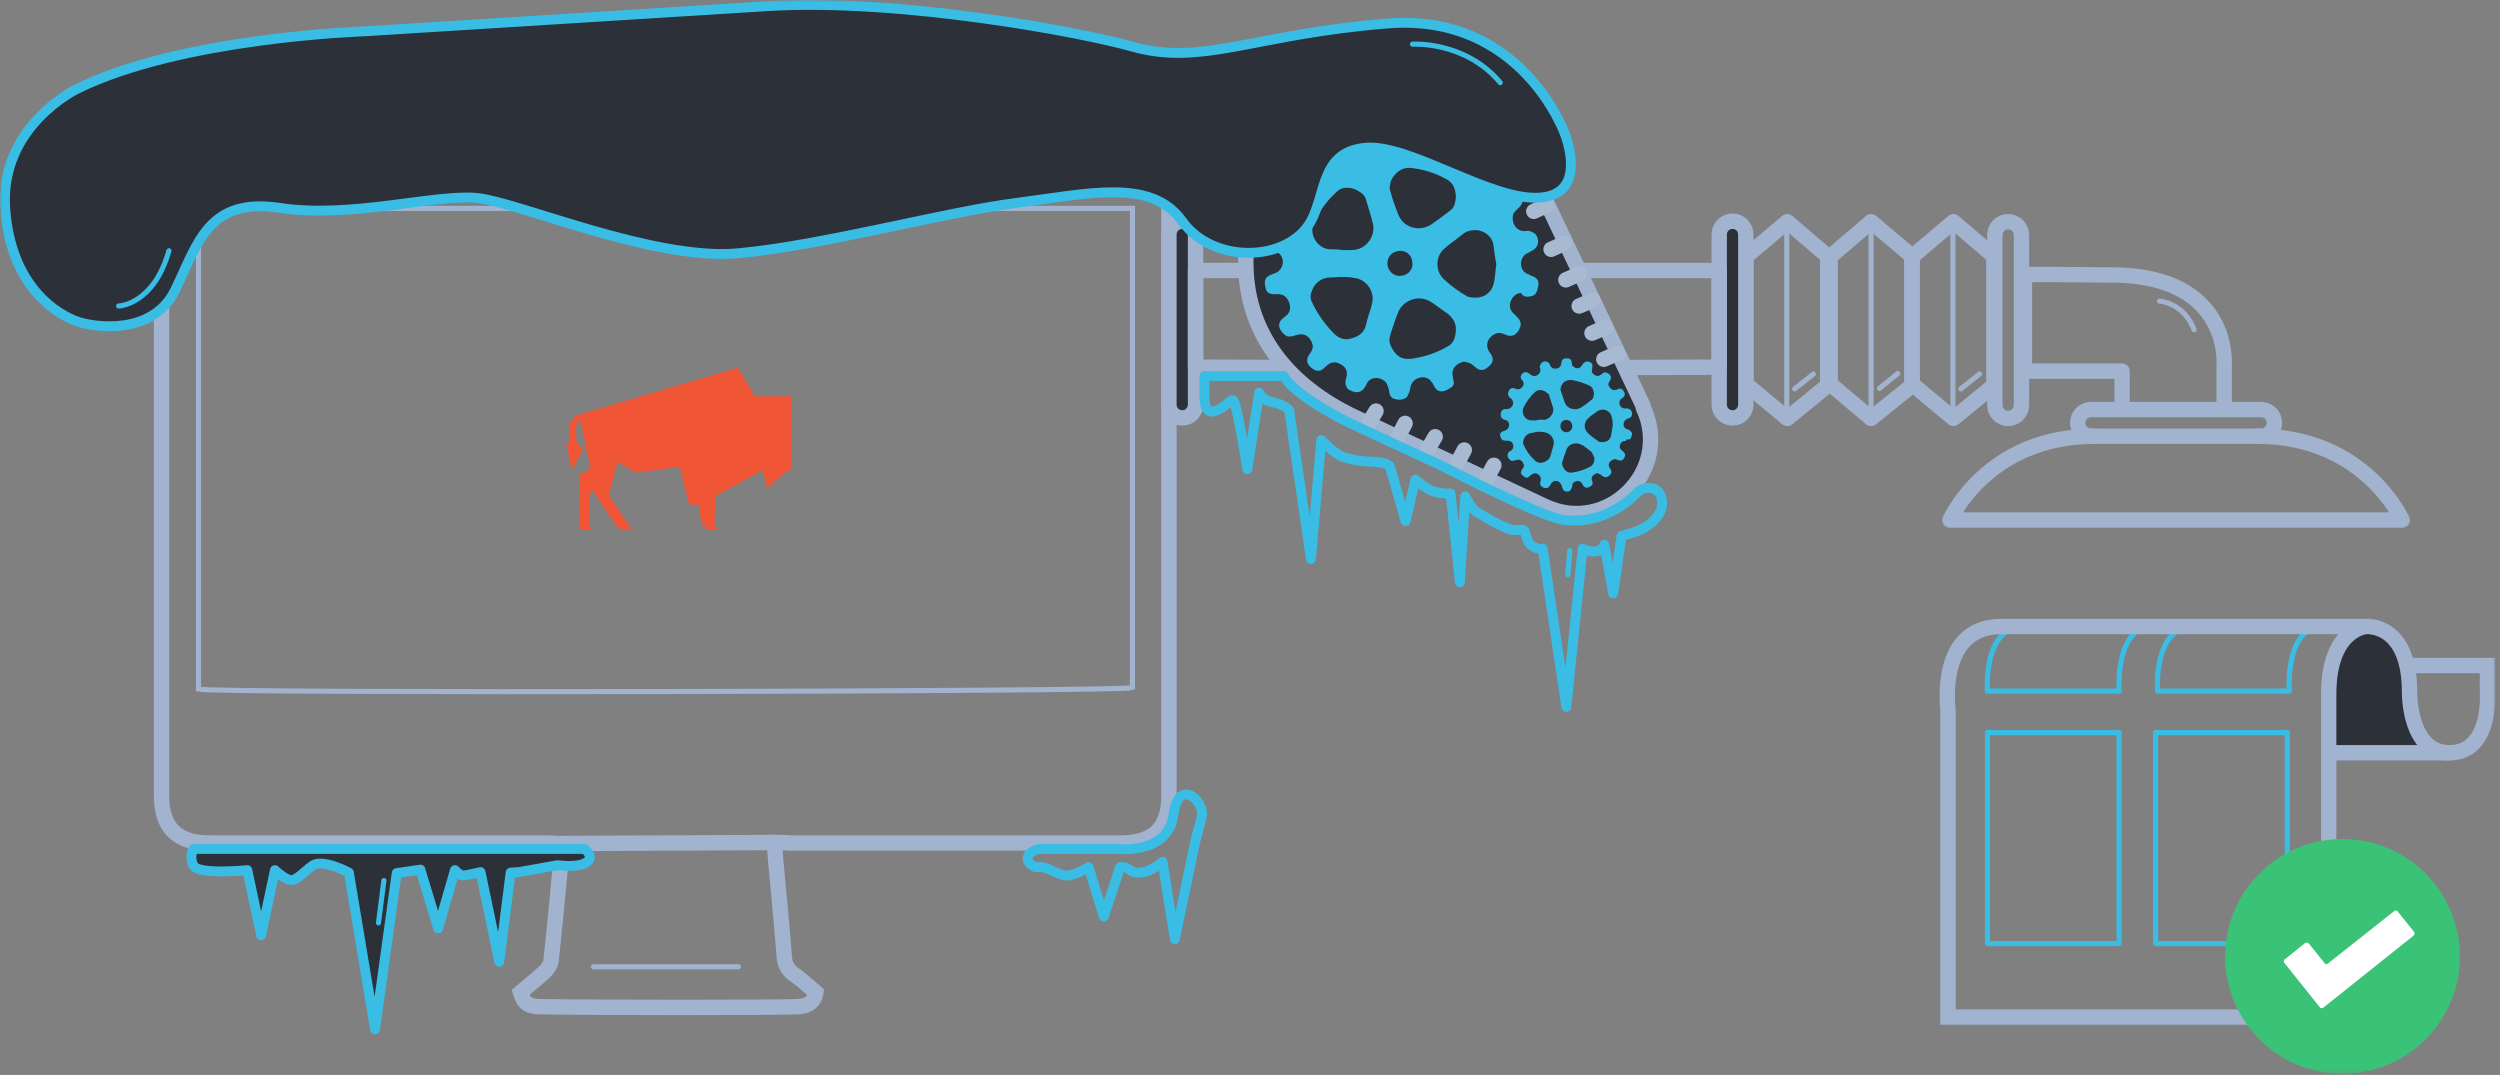 <?xml version="1.0" encoding="UTF-8"?>
<svg width="507px" height="218px" viewBox="0 0 507 218" version="1.1" xmlns="http://www.w3.org/2000/svg" xmlns:xlink="http://www.w3.org/1999/xlink">
    <rect x="0" y="0" width="507" height="218" fill="#808080" stroke="none"/>
    <!-- Generator: Sketch 46 (44423) - http://www.bohemiancoding.com/sketch -->
    <title>Page 1</title>
    <desc>Created with Sketch.</desc>
    <defs>
        <polygon id="path-1" points="0 217.76 506.052 217.76 506.052 0 0 0"></polygon>
    </defs>
    <g id="Main" stroke="none" stroke-width="1" fill="none" fill-rule="evenodd">
        <g id="Bison" transform="translate(-613, -4499)">
            <g id="Page-1" transform="translate(613, 4499)">
                <path d="M157.056,170.86 C157.156,172.56 157.256,173.76 157.356,175.06 C157.956,181.36 158.556,187.66 159.056,194.06 C159.156,195.56 159.756,196.66 160.956,197.56 C162.556,198.66 163.956,199.96 165.456,201.26 C165.056,203.66 163.356,204.06 161.656,204.16 C156.356,204.36 121.856,204.36 109.956,204.16 C107.156,204.16 106.256,203.56 105.556,201.26 C107.056,199.96 108.756,198.66 110.256,197.26 C110.956,196.66 111.656,195.66 111.756,194.86 C112.556,187.36 113.256,179.86 113.956,172.36 C113.956,172.06 113.856,171.76 113.756,171.16 C112.756,171.06 111.856,170.96 110.856,170.96 L42.356,170.96 C35.956,170.96 32.756,167.86 32.756,161.36 L32.756,43.16 C32.756,36.66 35.956,33.46 42.456,33.46 L227.256,33.46 C233.856,33.46 237.056,36.66 237.056,43.16 L237.056,161.36 C237.056,167.96 233.956,170.96 227.256,170.96 L160.156,170.96 C159.256,170.86 158.256,170.86 157.056,170.86 Z" id="Stroke-1" stroke="#A1B3CE" stroke-width="3.12"></path>
                <path d="M40.256,139.76 C43.556,140.66 228.356,140.26 229.656,139.46 L229.656,42.26 L40.256,42.26 C40.256,74.96 40.256,107.36 40.256,139.76 Z" id="Stroke-3" stroke="#A1B3CE" stroke-width="1.04"></path>
                <polygon id="Fill-5" fill="#F05635" points="153.056 80.36 149.656 74.56 117.156 84.16 115.456 85.66 115.456 89.46 114.856 90.16 115.956 95.36 118.256 91.16 116.856 89.56 116.856 86.46 116.956 86.06 117.656 85.06 119.756 95.06 117.456 96.36 117.456 106.66 117.456 106.86 117.456 107.36 120.356 107.36 119.456 106.66 119.456 100.36 120.156 99.46 125.156 106.86 126.056 106.96 125.456 107.36 128.156 107.36 123.456 100.46 125.256 93.66 128.956 95.86 137.856 94.66 139.756 102.36 141.756 102.36 142.256 106.36 143.256 106.76 143.056 107.36 145.856 107.36 144.956 106.86 144.956 103.66 145.156 100.56 154.656 95.36 155.556 99.06 159.756 95.36 160.456 95.36 160.456 80.36"></polygon>
                <path d="M120.356,196.06 L149.756,196.06" id="Stroke-7" stroke="#A1B3CE" stroke-width="1.04" stroke-linecap="round" stroke-linejoin="round"></path>
                <path d="M113.756,171.06 L157.056,170.86" id="Stroke-9" stroke="#A1B3CE" stroke-width="3.12" stroke-linecap="round" stroke-linejoin="round"></path>
                <polygon id="Stroke-11" stroke="#A1B3CE" stroke-width="3.12" stroke-linecap="round" stroke-linejoin="round" points="362.455 84.86 354.055 77.86 354.055 52.06 362.455 44.96 370.656 51.96 370.656 78.16"></polygon>
                <path d="M362.356,44.96 L362.356,84.86" id="Stroke-13" stroke="#A1B3CE" stroke-width="1.04" stroke-linecap="round" stroke-linejoin="round"></path>
                <polygon id="Stroke-15" stroke="#A1B3CE" stroke-width="3.12" stroke-linecap="round" stroke-linejoin="round" points="379.455 84.86 371.156 77.86 371.156 52.06 379.455 44.96 387.755 51.96 387.755 78.16"></polygon>
                <path d="M379.455,44.96 L379.455,84.86" id="Stroke-17" stroke="#A1B3CE" stroke-width="1.04" stroke-linecap="round" stroke-linejoin="round"></path>
                <path d="M367.756,75.86 L363.956,78.86" id="Stroke-19" stroke="#A1B3CE" stroke-width="1.04" stroke-linecap="round" stroke-linejoin="round"></path>
                <path d="M384.856,75.76 L381.156,78.76" id="Stroke-21" stroke="#A1B3CE" stroke-width="1.04" stroke-linecap="round" stroke-linejoin="round"></path>
                <polygon id="Stroke-23" stroke="#A1B3CE" stroke-width="3.12" stroke-linecap="round" stroke-linejoin="round" points="396.156 84.86 387.755 77.86 387.755 52.06 396.156 44.96 404.356 51.96 404.356 78.16"></polygon>
                <path d="M396.055,44.96 L396.055,84.86" id="Stroke-25" stroke="#A1B3CE" stroke-width="1.04" stroke-linecap="round" stroke-linejoin="round"></path>
                <path d="M401.455,75.86 L397.656,78.86" id="Stroke-27" stroke="#A1B3CE" stroke-width="1.04" stroke-linecap="round" stroke-linejoin="round"></path>
                <path d="M409.955,82.16 L409.955,47.66 C409.955,46.16 408.755,44.96 407.255,44.96 C405.755,44.96 404.555,46.16 404.555,47.66 L404.555,82.16 C404.555,83.66 405.755,84.86 407.255,84.86 C408.755,84.86 409.955,83.66 409.955,82.16 Z" id="Stroke-29" stroke="#A1B3CE" stroke-width="3.12" stroke-linecap="round" stroke-linejoin="round"></path>
                <path d="M348.656,47.56 L348.656,82.06 C348.656,83.56 349.856,84.76 351.356,84.76 C352.856,84.76 354.055,83.56 354.055,82.06 L354.055,47.56 C354.055,46.06 352.856,44.86 351.356,44.86 C349.856,44.86 348.656,46.06 348.656,47.56" id="Fill-31" fill="#2C3039"></path>
                <path d="M348.656,47.56 L348.656,82.06 C348.656,83.56 349.856,84.76 351.356,84.76 C352.856,84.76 354.055,83.56 354.055,82.06 L354.055,47.56 C354.055,46.06 352.856,44.86 351.356,44.86 C349.856,44.86 348.656,46.06 348.656,47.56 Z" id="Stroke-33" stroke="#A1B3CE" stroke-width="3.12" stroke-linecap="round" stroke-linejoin="round"></path>
                <polyline id="Stroke-35" stroke="#A1B3CE" stroke-width="3.12" stroke-linecap="round" stroke-linejoin="round" points="312.756 74.56 322.456 74.56 348.656 74.46 348.656 54.86 312.756 54.86"></polyline>
                <path d="M242.456,47.56 L242.456,82.06 C242.456,83.56 241.256,84.76 239.756,84.76 C238.256,84.76 237.056,83.56 237.056,82.06 L237.056,47.56 C237.056,46.06 238.256,44.86 239.756,44.86 C241.156,44.86 242.456,46.06 242.456,47.56" id="Fill-37" fill="#2C3039"></path>
                <path d="M242.456,47.56 L242.456,82.06 C242.456,83.56 241.256,84.76 239.756,84.76 C238.256,84.76 237.056,83.56 237.056,82.06 L237.056,47.56 C237.056,46.06 238.256,44.86 239.756,44.86 C241.156,44.86 242.456,46.06 242.456,47.56 Z" id="Stroke-39" stroke="#A1B3CE" stroke-width="3.12" stroke-linecap="round" stroke-linejoin="round"></path>
                <polyline id="Stroke-41" stroke="#A1B3CE" stroke-width="3.12" stroke-linecap="round" stroke-linejoin="round" points="278.356 74.56 268.656 74.56 242.456 74.46 242.456 54.86 278.356 54.86"></polyline>
                <path d="M333.256,82.36 L313.456,40.66 C306.456,27.46 291.956,20.16 277.256,22.46 C262.856,24.66 252.356,37.26 252.656,51.76 L252.656,53.96 C252.956,68.76 262.456,79.16 275.956,85.16 L313.256,102.66 C325.956,108.66 339.256,95.46 333.256,82.66 L333.256,82.36 Z" id="Fill-43" fill="#2C3039"></path>
                <path d="M333.256,82.36 L313.456,40.66 C306.456,27.46 291.956,20.16 277.256,22.46 C262.856,24.66 252.356,37.26 252.656,51.76 L252.656,53.96 C252.956,68.76 262.456,79.16 275.956,85.16 L313.256,102.66 C325.956,108.66 339.256,95.46 333.256,82.66 L333.256,82.36 Z" id="Stroke-45" stroke="#A1B3CE" stroke-width="3.12" stroke-linecap="round" stroke-linejoin="round"></path>
                <path d="M281.356,53.46 C281.356,54.86 282.555,55.96 283.856,55.96 C285.356,55.96 286.455,54.86 286.455,53.56 C286.455,51.96 285.455,50.86 283.955,50.86 C282.356,50.96 281.356,51.96 281.356,53.46 M274.755,50.66 C277.156,50.36 278.955,47.86 278.455,45.46 C278.055,43.76 277.455,42.06 276.955,40.26 C276.856,39.96 276.656,39.66 276.356,39.36 C275.156,38.36 273.856,37.86 272.356,38.16 C272.055,38.26 271.555,38.46 271.356,38.66 C269.255,40.46 267.656,42.66 266.455,45.16 C265.356,47.56 267.255,50.56 269.856,50.56 C270.455,50.56 271.156,50.56 271.755,50.66 C272.555,50.76 273.555,50.76 274.755,50.66 M269.955,56.26 C267.955,56.26 266.555,57.36 265.955,59.26 C265.656,60.06 265.755,60.76 266.156,61.46 C267.255,63.76 268.755,65.86 270.555,67.66 C271.656,68.76 272.856,69.06 274.255,68.56 C275.755,68.16 276.755,67.26 277.055,65.76 C277.356,64.26 277.955,62.96 278.255,61.56 C278.856,59.16 277.156,56.66 274.656,56.36 C273.656,56.16 272.455,56.16 271.455,56.16 C271.455,56.06 271.455,56.06 271.455,56.16 C270.955,56.26 270.455,56.26 269.955,56.26 M302.856,49.56 C302.555,47.96 301.055,46.76 299.356,46.66 C298.356,46.66 297.356,46.86 296.555,47.56 C295.356,48.56 293.955,49.46 292.856,50.46 C291.055,52.06 291.055,55.06 292.856,56.66 C294.255,57.96 295.755,59.06 297.455,60.06 C297.955,60.36 298.856,60.36 299.555,60.36 C301.255,60.26 302.656,59.06 302.955,57.36 C303.255,56.06 303.255,54.86 303.455,53.56 C303.156,52.16 303.055,50.86 302.856,49.56 M293.555,36.46 C291.255,35.16 288.856,34.36 286.156,34.06 C285.055,33.96 284.156,34.26 283.356,34.96 C282.455,35.76 281.856,36.76 281.856,37.96 C281.755,38.46 282.055,38.96 282.156,39.46 C282.555,40.86 283.055,42.26 283.555,43.46 C284.455,45.96 287.656,47.26 290.356,45.46 C291.656,44.56 292.856,43.66 294.156,42.66 C295.055,41.96 295.156,40.96 295.255,39.86 C295.156,38.46 294.856,37.26 293.555,36.46 M293.656,63.66 C292.656,62.96 291.555,62.16 290.555,61.46 C288.955,60.36 287.255,60.16 285.455,61.16 C284.255,61.86 283.656,62.86 283.255,64.06 C282.755,65.46 282.255,66.86 281.856,68.26 C281.555,69.46 282.156,70.46 282.755,71.36 C283.856,72.86 285.255,72.96 286.856,72.66 C289.255,72.26 291.555,71.46 293.755,70.16 C294.656,69.66 295.255,68.56 295.255,66.66 C295.255,65.76 294.856,64.66 293.656,63.66 M308.555,59.46 C307.055,59.26 305.755,61.36 306.356,62.76 C306.555,63.26 307.055,63.66 307.455,64.06 C308.055,64.66 308.555,65.26 308.356,66.16 C307.856,67.66 306.856,68.66 305.055,67.76 C304.656,67.56 303.955,67.46 303.555,67.56 C302.055,68.06 300.856,69.76 302.156,71.56 C303.055,72.66 302.856,73.66 301.755,74.46 C300.755,75.26 300.055,75.26 298.955,74.26 C298.656,74.06 298.455,73.76 298.055,73.66 C297.656,73.46 297.156,73.36 296.755,73.36 C295.555,73.66 294.156,74.66 294.656,76.46 C294.656,76.66 294.656,76.86 294.755,77.06 C294.955,77.76 294.755,78.36 294.156,78.66 C292.656,79.66 291.455,79.76 290.656,77.96 C290.555,77.86 290.555,77.66 290.455,77.66 C289.955,76.76 289.055,76.36 288.055,76.56 C287.055,76.76 286.255,77.46 286.055,78.46 C285.955,78.76 285.955,79.06 285.856,79.36 C285.656,79.76 285.555,80.36 285.156,80.66 C284.356,81.16 283.555,81.16 282.656,80.86 C281.856,80.56 281.755,79.76 281.656,78.96 C281.555,78.56 281.356,78.06 281.156,77.66 C280.156,76.36 277.755,76.16 277.055,78.06 C276.156,79.96 274.755,79.76 273.455,78.96 C273.055,78.66 272.856,78.06 272.856,77.56 C272.856,77.26 272.955,76.76 273.055,76.46 C273.356,75.26 272.955,74.46 271.856,73.86 C270.856,73.26 269.955,73.36 269.055,74.16 C268.755,74.46 268.455,74.66 268.156,74.96 C267.656,75.26 267.156,75.26 266.656,75.06 C265.055,74.16 264.555,73.06 265.755,71.56 C265.755,71.46 265.856,71.36 265.955,71.26 C266.255,70.66 266.356,70.16 266.055,69.46 C265.356,67.86 264.156,67.46 262.555,68.06 C262.055,68.26 261.156,68.36 260.755,68.06 C259.555,67.16 258.555,65.56 260.555,64.26 L260.656,64.16 C262.156,63.16 261.656,61.36 260.955,60.46 C260.255,59.56 259.356,59.66 258.356,59.66 C257.455,59.66 256.856,59.36 256.656,58.36 C256.255,56.86 256.555,56.06 258.156,55.56 C258.356,55.46 258.455,55.46 258.656,55.36 C259.555,55.06 260.156,54.06 260.156,53.16 C260.156,52.16 259.656,51.36 258.656,50.96 C258.356,50.76 257.856,50.76 257.656,50.56 C257.356,50.26 256.755,49.76 256.755,49.36 C256.555,47.96 257.055,46.36 258.955,46.56 C259.255,46.56 259.455,46.66 259.755,46.56 C260.055,46.46 260.455,46.36 260.656,46.26 C262.156,45.26 262.156,43.36 260.755,42.26 C260.455,42.06 260.356,41.86 260.055,41.66 C259.656,41.26 259.455,40.66 259.656,40.06 C260.156,38.56 261.156,37.46 262.955,38.46 C264.455,39.36 265.755,38.16 266.356,36.96 C266.656,36.06 266.356,35.46 265.955,34.76 C265.455,34.06 265.255,33.36 265.656,32.66 C266.455,31.06 267.955,30.76 269.356,31.96 C269.856,32.36 270.455,32.86 271.055,32.86 C272.555,32.96 273.755,31.36 273.455,29.96 C273.356,29.66 273.255,29.36 273.255,29.06 C273.255,28.66 273.255,28.16 273.555,27.86 C274.555,26.36 276.455,26.56 277.356,28.16 C277.455,28.26 277.555,28.46 277.656,28.56 C278.055,29.16 278.555,29.66 279.455,29.66 C281.255,29.56 281.856,28.76 282.156,27.16 C282.455,25.66 283.055,25.26 284.656,25.36 C285.755,25.36 286.356,26.06 286.455,27.36 C286.455,28.56 287.156,29.36 288.455,29.56 C289.455,29.76 290.356,29.36 290.955,28.36 C291.156,28.06 291.255,27.76 291.455,27.46 C291.955,26.76 292.656,26.56 293.656,26.96 C294.656,27.36 295.156,27.86 295.156,28.76 C295.055,29.16 295.055,29.66 294.955,30.26 C294.856,31.06 295.156,31.76 295.755,32.16 C296.555,32.76 297.255,33.16 298.255,32.76 C298.555,32.56 298.955,32.26 299.255,31.96 C299.755,31.56 300.255,31.06 301.055,31.26 C302.555,31.76 303.755,33.16 302.455,34.86 C302.356,34.96 302.356,35.06 302.255,35.16 C301.856,36.06 301.856,36.76 302.455,37.56 C303.156,38.46 303.856,39.06 304.955,38.66 C305.356,38.46 305.856,38.36 306.255,38.26 C307.055,38.06 307.656,38.26 308.156,38.96 C308.955,39.96 309.255,41.16 307.755,42.36 C307.455,42.66 306.856,43.16 306.856,43.56 C306.455,45.26 307.555,46.96 309.255,46.86 C309.555,46.86 309.955,46.76 310.255,46.86 C310.656,47.06 311.156,47.16 311.455,47.56 C312.356,48.86 311.955,50.36 310.455,50.96 C310.255,51.06 310.156,51.16 309.955,51.26 C309.055,51.56 308.455,52.46 308.455,53.46 C308.455,54.56 309.055,55.36 310.055,55.66 C310.356,55.86 310.656,55.96 310.955,56.06 C311.755,56.46 312.156,57.06 311.955,57.96 C311.656,59.66 311.255,60.16 309.656,60.16 L309.455,60.16 C309.356,60.16 308.656,59.96 308.555,59.46" id="Fill-47" fill="#3ABDE5"></path>
                <path d="M316.455,86.46 C316.455,87.16 317.055,87.66 317.656,87.66 C318.356,87.66 318.856,87.06 318.856,86.46 C318.856,85.66 318.356,85.16 317.656,85.16 C316.856,85.16 316.455,85.76 316.455,86.46 M313.156,85.16 C314.356,84.96 315.255,83.76 314.955,82.66 C314.656,81.76 314.455,81.06 314.156,80.16 C314.156,79.96 313.955,79.86 313.856,79.76 C313.255,79.26 312.656,78.96 311.856,79.16 C311.656,79.26 311.555,79.36 311.356,79.46 C310.356,80.36 309.555,81.46 308.955,82.66 C308.455,83.76 309.255,85.26 310.555,85.26 L311.455,85.26 C312.156,85.06 312.656,85.06 313.156,85.16 M310.955,87.76 C310.055,87.76 309.255,88.26 308.955,89.26 C308.856,89.66 308.856,90.06 309.055,90.36 C309.555,91.46 310.356,92.56 311.255,93.36 C311.755,93.86 312.356,93.96 313.055,93.76 C313.755,93.46 314.255,93.16 314.455,92.36 C314.656,91.66 314.856,90.96 315.055,90.26 C315.356,89.06 314.455,87.86 313.255,87.66 C312.755,87.56 312.255,87.56 311.755,87.56 C311.356,87.66 311.055,87.66 310.955,87.76 M326.856,84.56 C326.656,83.66 325.955,83.16 325.156,83.06 C324.755,83.06 324.255,83.16 323.856,83.46 C323.255,83.86 322.555,84.36 322.055,84.86 C321.156,85.66 321.156,87.06 322.055,87.86 C322.755,88.56 323.555,89.06 324.255,89.56 C324.455,89.66 324.856,89.66 325.156,89.66 C326.055,89.56 326.656,89.06 326.755,88.16 C326.856,87.56 326.955,86.96 327.055,86.36 C327.055,85.86 327.055,85.16 326.856,84.56 M322.255,78.16 C321.156,77.66 319.955,77.26 318.656,77.06 C318.055,77.06 317.656,77.16 317.255,77.46 C316.755,77.76 316.555,78.36 316.455,78.96 C316.455,79.16 316.555,79.36 316.656,79.66 C316.955,80.36 317.055,80.96 317.356,81.66 C317.755,82.86 319.455,83.46 320.755,82.56 C321.455,82.16 322.055,81.66 322.656,81.16 C323.156,80.86 323.255,80.26 323.255,79.76 C323.156,79.06 322.955,78.46 322.255,78.16 M322.555,91.46 C322.055,91.16 321.555,90.66 321.055,90.36 C320.156,89.86 319.455,89.76 318.555,90.16 C318.055,90.46 317.656,90.96 317.555,91.56 C317.255,92.26 317.055,92.96 316.856,93.66 C316.656,94.16 316.955,94.66 317.255,95.16 C317.755,95.86 318.455,95.96 319.255,95.76 C320.455,95.56 321.555,95.16 322.656,94.56 C323.055,94.26 323.356,93.76 323.356,92.86 C323.156,92.36 322.955,91.86 322.555,91.46 M329.656,89.46 C328.856,89.26 328.255,90.36 328.555,90.96 C328.755,91.26 328.955,91.36 329.156,91.56 C329.455,91.86 329.656,92.06 329.555,92.46 C329.356,93.16 328.856,93.66 328.055,93.26 C327.755,93.16 327.555,93.06 327.255,93.16 C326.455,93.46 325.856,94.16 326.555,95.06 C326.955,95.66 326.856,96.06 326.255,96.56 C325.755,96.86 325.356,96.86 324.856,96.46 C324.656,96.26 324.555,96.16 324.455,96.16 C324.356,96.16 324.055,95.96 323.856,95.96 C323.255,96.16 322.555,96.66 322.856,97.46 C322.955,97.66 322.955,97.76 322.955,97.76 C323.055,98.06 322.955,98.36 322.656,98.56 C321.955,99.06 321.356,99.06 320.955,98.26 C320.955,98.16 320.856,98.16 320.856,98.06 C320.555,97.66 320.255,97.46 319.755,97.56 C319.255,97.66 318.856,97.96 318.856,98.46 C318.856,98.66 318.856,98.76 318.755,98.86 C318.656,99.06 318.555,99.36 318.455,99.46 C318.156,99.76 317.656,99.76 317.255,99.56 C316.955,99.36 316.856,98.96 316.755,98.66 C316.656,98.46 316.656,98.26 316.455,98.06 C316.055,97.36 314.955,97.26 314.455,98.26 C314.055,99.16 313.255,99.16 312.656,98.66 C312.356,98.46 312.356,98.26 312.356,97.96 C312.356,97.66 312.455,97.56 312.455,97.36 C312.555,96.86 312.356,96.46 311.856,96.16 C311.356,95.86 310.955,95.96 310.455,96.36 C310.255,96.46 310.156,96.66 310.055,96.66 C309.755,96.96 309.555,96.96 309.255,96.76 C308.356,96.26 308.255,95.86 308.755,95.06 C308.755,95.06 308.856,95.06 308.856,94.96 C309.055,94.66 309.156,94.46 308.955,94.06 C308.656,93.26 308.055,93.06 307.255,93.36 C306.955,93.46 306.555,93.56 306.356,93.36 C305.755,92.96 305.356,92.06 306.255,91.46 L306.356,91.46 C307.156,90.96 306.955,90.06 306.555,89.66 C306.255,89.36 305.656,89.36 305.255,89.36 C304.755,89.36 304.555,89.16 304.356,88.76 C304.055,87.96 304.255,87.66 305.055,87.36 C305.156,87.36 305.255,87.26 305.356,87.26 C305.755,87.06 306.055,86.66 306.055,86.16 C306.055,85.66 305.755,85.26 305.255,85.16 C305.055,85.16 304.856,85.06 304.755,84.96 C304.555,84.76 304.356,84.56 304.356,84.36 C304.255,83.66 304.555,82.86 305.455,82.96 L305.755,82.96 C305.955,82.86 306.055,82.86 306.255,82.76 C307.055,82.26 307.055,81.26 306.356,80.76 C306.255,80.66 306.055,80.56 306.055,80.46 C305.856,80.26 305.755,79.96 305.856,79.66 C306.055,78.86 306.555,78.46 307.356,78.86 C308.156,79.16 308.755,78.66 308.955,78.06 C309.055,77.66 308.955,77.36 308.656,77.06 C308.356,76.76 308.356,76.46 308.455,76.16 C308.856,75.36 309.555,75.26 310.255,75.86 C310.555,76.16 310.856,76.26 311.156,76.26 C311.955,76.26 312.555,75.46 312.356,74.76 C312.255,74.56 312.255,74.46 312.255,74.36 C312.356,74.16 312.356,73.96 312.455,73.76 C313.055,73.06 313.955,73.16 314.356,73.96 C314.356,74.06 314.356,74.16 314.455,74.26 C314.656,74.56 314.856,74.76 315.356,74.76 C316.255,74.76 316.555,74.36 316.656,73.56 C316.755,72.86 317.055,72.66 317.856,72.66 C318.356,72.66 318.755,72.96 318.755,73.56 C318.755,74.16 319.055,74.46 319.656,74.66 C320.156,74.76 320.555,74.56 320.856,74.06 C320.955,73.86 321.055,73.76 321.156,73.66 C321.455,73.36 321.755,73.26 322.255,73.36 C322.755,73.56 322.955,73.76 322.955,74.26 C322.955,74.46 322.856,74.66 322.856,74.96 C322.755,75.36 322.856,75.66 323.156,75.86 C323.455,76.16 323.955,76.36 324.356,76.16 C324.555,76.06 324.656,75.96 324.856,75.86 C325.156,75.56 325.356,75.46 325.755,75.56 C326.455,75.76 327.055,76.46 326.455,77.26 C326.455,77.36 326.356,77.36 326.356,77.46 C326.055,77.76 326.156,78.26 326.455,78.56 C326.755,78.96 327.156,79.26 327.656,79.06 C327.856,79.06 328.055,78.96 328.255,78.86 C328.656,78.76 328.955,78.86 329.156,79.16 C329.555,79.66 329.755,80.26 328.955,80.76 C328.656,80.96 328.555,81.06 328.455,81.36 C328.255,82.16 328.755,82.86 329.656,82.86 C329.856,82.86 329.955,82.76 330.156,82.86 C330.455,82.96 330.656,83.06 330.755,83.16 C331.156,83.86 331.055,84.66 330.255,84.86 C330.156,84.86 330.055,84.96 329.955,84.96 C329.555,85.16 329.255,85.56 329.255,86.06 C329.255,86.56 329.555,86.96 330.055,87.06 C330.156,87.06 330.356,87.16 330.455,87.26 C330.856,87.56 331.055,87.76 330.955,88.16 C330.755,89.06 330.656,89.16 329.755,89.16 C329.856,89.16 329.856,89.16 329.755,89.16 C329.856,89.56 329.755,89.56 329.656,89.46" id="Fill-49" fill="#3ABDE5"></path>
                <path d="M325.656,66.36 L322.856,67.56" id="Stroke-51" stroke="#A8BAD1" stroke-width="3.118" stroke-linecap="round" stroke-linejoin="round"></path>
                <path d="M328.055,71.66 L325.255,72.86" id="Stroke-53" stroke="#A8BAD1" stroke-width="3.118" stroke-linecap="round" stroke-linejoin="round"></path>
                <path d="M323.055,60.86 L320.255,62.06" id="Stroke-55" stroke="#A8BAD1" stroke-width="3.118" stroke-linecap="round" stroke-linejoin="round"></path>
                <path d="M320.256,55.56 L317.556,56.76" id="Stroke-57" stroke="#A8BAD1" stroke-width="3.118" stroke-linecap="round" stroke-linejoin="round"></path>
                <path d="M317.256,49.36 L314.556,50.56" id="Stroke-59" stroke="#A8BAD1" stroke-width="3.118" stroke-linecap="round" stroke-linejoin="round"></path>
                <path d="M296.955,91.26 L295.555,93.86" id="Stroke-61" stroke="#A8BAD1" stroke-width="3.118" stroke-linecap="round" stroke-linejoin="round"></path>
                <path d="M291.055,88.56 L289.555,91.16" id="Stroke-63" stroke="#A8BAD1" stroke-width="3.118" stroke-linecap="round" stroke-linejoin="round"></path>
                <path d="M284.955,85.86 L283.555,88.56" id="Stroke-65" stroke="#A8BAD1" stroke-width="3.118" stroke-linecap="round" stroke-linejoin="round"></path>
                <path d="M279.055,83.36 L277.555,85.86" id="Stroke-67" stroke="#A8BAD1" stroke-width="3.118" stroke-linecap="round" stroke-linejoin="round"></path>
                <path d="M302.955,94.36 L301.555,96.96" id="Stroke-69" stroke="#A8BAD1" stroke-width="3.118" stroke-linecap="round" stroke-linejoin="round"></path>
                <path d="M313.656,41.66 L311.055,42.86" id="Stroke-71" stroke="#A8BAD1" stroke-width="3.118" stroke-linecap="round" stroke-linejoin="round"></path>
                <path d="M474.356,153.16 L491.055,153.16 L488.856,135.76 C488.856,135.76 477.455,116.56 473.555,134.96 C469.656,153.36 474.356,153.16 474.356,153.16" id="Fill-73" fill="#2C3039"></path>
                <path d="M472.156,152.66 L496.955,152.66" id="Stroke-75" stroke="#A1B3CE" stroke-width="3.12"></path>
                <path d="M458.555,88.46 L424.055,88.46 C422.555,88.46 421.356,87.26 421.356,85.76 C421.356,84.26 422.555,83.06 424.055,83.06 L458.555,83.06 C460.055,83.06 461.255,84.26 461.255,85.76 C461.255,87.26 460.055,88.46 458.555,88.46 Z" id="Stroke-77" stroke="#A1B3CE" stroke-width="3.12" stroke-linecap="round" stroke-linejoin="round"></path>
                <path d="M424.856,88.46 C402.856,88.46 395.455,105.46 395.455,105.46 L487.156,105.46 C487.156,105.46 479.656,88.46 457.755,88.46" id="Stroke-79" stroke="#A1B3CE" stroke-width="3.12" stroke-linecap="round" stroke-linejoin="round"></path>
                <path d="M430.356,81.66 L430.356,75.26 L420.656,75.26 L410.555,75.26 L410.555,55.66 C421.156,55.66 423.555,55.76 428.555,55.76 C452.656,55.96 451.055,74.06 451.055,74.06 L451.055,81.76" id="Stroke-81" stroke="#A1B3CE" stroke-width="3.12" stroke-linecap="round" stroke-linejoin="round"></path>
                <path d="M437.955,61.06 C437.955,61.06 442.856,61.36 444.955,66.86" id="Stroke-83" stroke="#A1B3CE" stroke-width="1.04" stroke-linecap="round" stroke-linejoin="round"></path>
                <mask id="mask-2" fill="white">
                    <use xlink:href="#path-1"></use>
                </mask>
                <g id="Clip-86"></g>
                <polygon id="Stroke-85" stroke="#3ABDE5" stroke-width="1.04" stroke-linecap="round" stroke-linejoin="round" mask="url(#mask-2)" points="403.056 191.36 429.756 191.36 429.756 148.56 403.056 148.56"></polygon>
                <polygon id="Stroke-87" stroke="#3ABDE5" stroke-width="1.04" stroke-linecap="round" stroke-linejoin="round" mask="url(#mask-2)" points="437.156 191.36 463.856 191.36 463.856 148.56 437.156 148.56"></polygon>
                <path d="M436.555,127.06 C428.856,127.06 429.755,140.16 429.755,140.16 L403.055,140.16 C403.055,140.16 402.055,127.06 410.455,127.06" id="Stroke-88" stroke="#3ABDE5" stroke-width="1.04" stroke-linecap="round" stroke-linejoin="round" mask="url(#mask-2)"></path>
                <path d="M471.055,127.06 C463.356,127.06 464.255,140.16 464.255,140.16 L437.555,140.16 C437.555,140.16 436.555,127.06 444.955,127.06" id="Stroke-89" stroke="#3ABDE5" stroke-width="1.04" stroke-linecap="round" stroke-linejoin="round" mask="url(#mask-2)"></path>
                <path d="M15.556,18.06 C15.556,18.06 -0.044,25.56 1.056,42.16 C2.156,58.76 12.256,63.96 15.556,65.16 C18.856,66.36 30.956,68.26 35.556,58.76 C40.156,49.26 42.256,39.96 56.756,42.16 C71.256,44.36 88.456,39.26 96.856,40.16 C105.256,41.06 132.656,52.96 149.756,51.36 C166.956,49.76 191.856,42.96 206.056,41.16 C220.856,39.26 233.456,36.06 239.756,44.86 C246.056,53.66 261.256,53.16 265.856,44.86 C268.956,39.16 267.856,30.76 276.956,29.96 C285.956,29.16 302.656,40.96 312.456,40.06 C322.256,39.26 317.356,27.16 317.356,27.16 C317.356,27.16 308.656,2.56 281.356,4.76 C254.156,6.96 243.856,13.46 229.656,9.46 C219.856,6.66 182.556,-0.44 155.456,1.26 C129.756,2.86 73.856,6.36 73.856,6.36 C73.856,6.36 36.756,7.56 15.556,18.06" id="Fill-90" fill="#2C3039" mask="url(#mask-2)"></path>
                <path d="M15.556,18.06 C15.556,18.06 -0.044,25.56 1.056,42.16 C2.156,58.76 12.256,63.96 15.556,65.16 C18.856,66.36 30.956,68.26 35.556,58.76 C40.156,49.26 42.256,39.96 56.756,42.16 C71.256,44.36 88.456,39.26 96.856,40.16 C105.256,41.06 132.656,52.96 149.756,51.36 C166.956,49.76 191.856,42.96 206.056,41.16 C220.856,39.26 233.456,36.06 239.756,44.86 C246.056,53.66 261.256,53.16 265.856,44.86 C268.956,39.16 267.856,30.76 276.956,29.96 C285.956,29.16 302.656,40.96 312.456,40.06 C322.256,39.26 317.356,27.16 317.356,27.16 C317.356,27.16 308.656,2.56 281.356,4.76 C254.156,6.96 243.856,13.46 229.656,9.46 C219.856,6.66 182.556,-0.44 155.456,1.26 C129.756,2.86 73.856,6.36 73.856,6.36 C73.856,6.36 36.756,7.56 15.556,18.06 Z" id="Stroke-91" stroke="#3ABDE5" stroke-width="2" stroke-linecap="round" stroke-linejoin="round" mask="url(#mask-2)"></path>
                <path d="M39.256,172.16 L118.556,172.16 C118.556,172.16 120.656,173.66 118.956,174.86 C117.256,176.06 113.056,175.46 113.056,175.46 L105.256,176.86 L103.556,176.96 L101.256,195.06 L97.456,176.86 C97.456,176.86 94.856,177.46 94.056,177.56 C93.356,177.66 92.256,176.46 92.256,176.46 L88.856,188.26 L85.256,176.36 L80.456,177.06 L76.056,208.76 L70.756,176.96 C70.756,176.96 65.456,174.06 63.356,175.56 C61.256,177.06 59.956,178.96 58.456,178.36 C57.056,177.76 55.756,176.46 55.756,176.46 L52.956,189.66 L50.156,176.46 C50.156,176.46 40.256,177.46 39.256,175.56 C38.256,173.66 39.256,172.16 39.256,172.16" id="Fill-92" fill="#2C3039" mask="url(#mask-2)"></path>
                <path d="M39.256,172.16 L118.556,172.16 C118.556,172.16 120.656,173.66 118.956,174.86 C117.256,176.06 113.056,175.46 113.056,175.46 L105.256,176.86 L103.556,176.96 L101.256,195.06 L97.456,176.86 C97.456,176.86 94.856,177.46 94.056,177.56 C93.356,177.66 92.256,176.46 92.256,176.46 L88.856,188.26 L85.256,176.36 L80.456,177.06 L76.056,208.76 L70.756,176.96 C70.756,176.96 65.456,174.06 63.356,175.56 C61.256,177.06 59.956,178.96 58.456,178.36 C57.056,177.76 55.756,176.46 55.756,176.46 L52.956,189.66 L50.156,176.46 C50.156,176.46 40.256,177.46 39.256,175.56 C38.256,173.66 39.256,172.16 39.256,172.16 Z" id="Stroke-93" stroke="#3ABDE5" stroke-width="2" stroke-linecap="round" stroke-linejoin="round" mask="url(#mask-2)"></path>
                <path d="M332.156,99.76 C332.156,99.76 326.356,106.46 317.656,105.46 C317.656,105.46 316.055,106.56 292.156,94.36 L274.055,85.96 C274.055,85.96 262.755,80.56 260.356,76.26 L244.256,76.26 L244.256,80.56 C244.256,80.56 244.155,83.76 245.956,83.46 C247.856,83.16 249.356,81.16 250.055,81.16 C250.756,81.16 252.956,95.16 252.956,95.16 L255.356,79.66 C255.356,79.66 256.055,81.16 257.555,81.46 C259.455,81.76 261.255,82.66 261.455,83.26 C261.555,83.86 265.856,113.36 265.856,113.36 L267.955,89.26 C267.955,89.26 270.955,92.36 272.656,92.76 C276.356,93.86 277.656,93.46 279.656,93.76 C281.455,93.96 281.856,94.56 281.856,94.56 L285.055,105.66 L287.055,97.26 C287.055,97.26 288.955,99.06 290.755,99.66 C292.555,100.26 294.156,100.06 294.156,100.06 C294.255,100.56 296.055,118.06 296.055,118.06 L297.156,100.66 C297.156,100.66 298.356,103.06 299.356,103.76 C302.055,105.46 304.955,106.96 306.255,107.36 C307.555,107.76 308.455,107.16 309.055,107.56 C309.555,107.96 309.356,110.16 311.156,110.96 C312.356,111.56 312.856,111.26 312.856,111.26 L317.656,143.36 L320.955,111.26 C320.955,111.26 322.356,111.96 323.455,111.86 C325.055,111.66 325.356,110.46 325.356,110.46 L327.156,120.36 L328.856,108.66 C328.856,108.66 330.055,108.46 332.156,107.66 C334.255,106.86 337.455,104.46 337.055,101.46 C336.656,98.46 333.555,98.46 332.156,99.76 Z" id="Stroke-94" stroke="#3ABDE5" stroke-width="2" stroke-linecap="round" stroke-linejoin="round" mask="url(#mask-2)"></path>
                <path d="M479.756,127.06 C479.756,127.06 472.256,127.66 472.256,140.76 L472.256,206.26 L395.056,206.26 L395.056,143.86 C395.056,143.86 392.756,127.06 405.856,127.06 C418.956,127.06 479.756,127.06 479.756,127.06 C479.756,127.06 488.656,126.16 488.656,140.36 C488.656,140.36 488.456,152.86 496.956,152.66 C505.456,152.46 504.456,140.16 504.456,140.16 L504.456,134.96 L488.056,134.96" id="Stroke-95" stroke="#A1B3CE" stroke-width="3.12" mask="url(#mask-2)"></path>
                <path d="M210.656,172.16 L226.556,172.16 C226.556,172.16 236.856,173.36 237.956,165.36 C239.056,157.36 244.156,162.56 243.756,165.36 C243.456,166.96 243.056,167.96 242.356,170.86 C242.056,172.26 238.256,190.46 238.256,190.46 L235.756,174.76 C235.756,174.76 233.756,176.66 231.356,176.96 C229.056,177.26 229.256,175.66 227.156,175.86 L223.856,185.86 L220.756,175.86 C220.756,175.86 218.056,177.56 216.356,177.56 C214.656,177.56 212.156,175.56 210.556,175.86 C209.156,176.16 206.456,173.36 210.656,172.16 Z" id="Stroke-96" stroke="#3ABDE5" stroke-width="2" stroke-linecap="round" stroke-linejoin="round" mask="url(#mask-2)"></path>
                <path d="M286.455,8.96 C286.455,8.96 297.156,8.26 304.255,16.76" id="Stroke-97" stroke="#3ABDE5" stroke-width="1.04" stroke-linecap="round" stroke-linejoin="round" mask="url(#mask-2)"></path>
                <path d="M24.056,62.06 C24.056,62.06 31.156,61.86 34.256,50.86" id="Stroke-98" stroke="#3ABDE5" stroke-width="1.04" stroke-linecap="round" stroke-linejoin="round" mask="url(#mask-2)"></path>
                <path d="M77.856,178.56 L76.756,187.16" id="Stroke-99" stroke="#3ABDE5" stroke-width="1.04" stroke-linecap="round" stroke-linejoin="round" mask="url(#mask-2)"></path>
                <path d="M318.356,111.66 L317.955,116.56" id="Stroke-100" stroke="#3ABDE5" stroke-width="1.04" stroke-linecap="round" stroke-linejoin="round" mask="url(#mask-2)"></path>
                <path d="M475.055,170.16 C488.2,170.16 498.856,180.816 498.856,193.96 C498.856,207.104 488.2,217.76 475.055,217.76 C461.911,217.76 451.255,207.104 451.255,193.96 C451.255,180.816 461.911,170.16 475.055,170.16" id="Fill-101" fill="#3AC376" mask="url(#mask-2)"></path>
                <path d="M472.156,195.36 L485.555,184.76 C485.656,184.66 485.856,184.66 485.955,184.66 C486.055,184.66 486.255,184.76 486.255,184.86 L489.555,188.96 C489.656,189.06 489.656,189.16 489.656,189.36 C489.656,189.46 489.555,189.66 489.455,189.76 L471.156,204.36 C471.055,204.46 470.955,204.46 470.755,204.46 C470.656,204.46 470.455,204.36 470.455,204.26 L463.255,195.26 C463.156,195.16 463.156,194.96 463.156,194.86 C463.156,194.76 463.255,194.56 463.356,194.56 L467.455,191.26 C467.555,191.16 467.656,191.16 467.856,191.16 C467.955,191.16 468.156,191.26 468.255,191.36 L471.455,195.36 C471.555,195.46 471.656,195.56 471.856,195.56 C471.856,195.46 472.055,195.46 472.156,195.36" id="Fill-102" fill="#FFFFFF" mask="url(#mask-2)"></path>
            </g>
        </g>
    </g>
</svg>